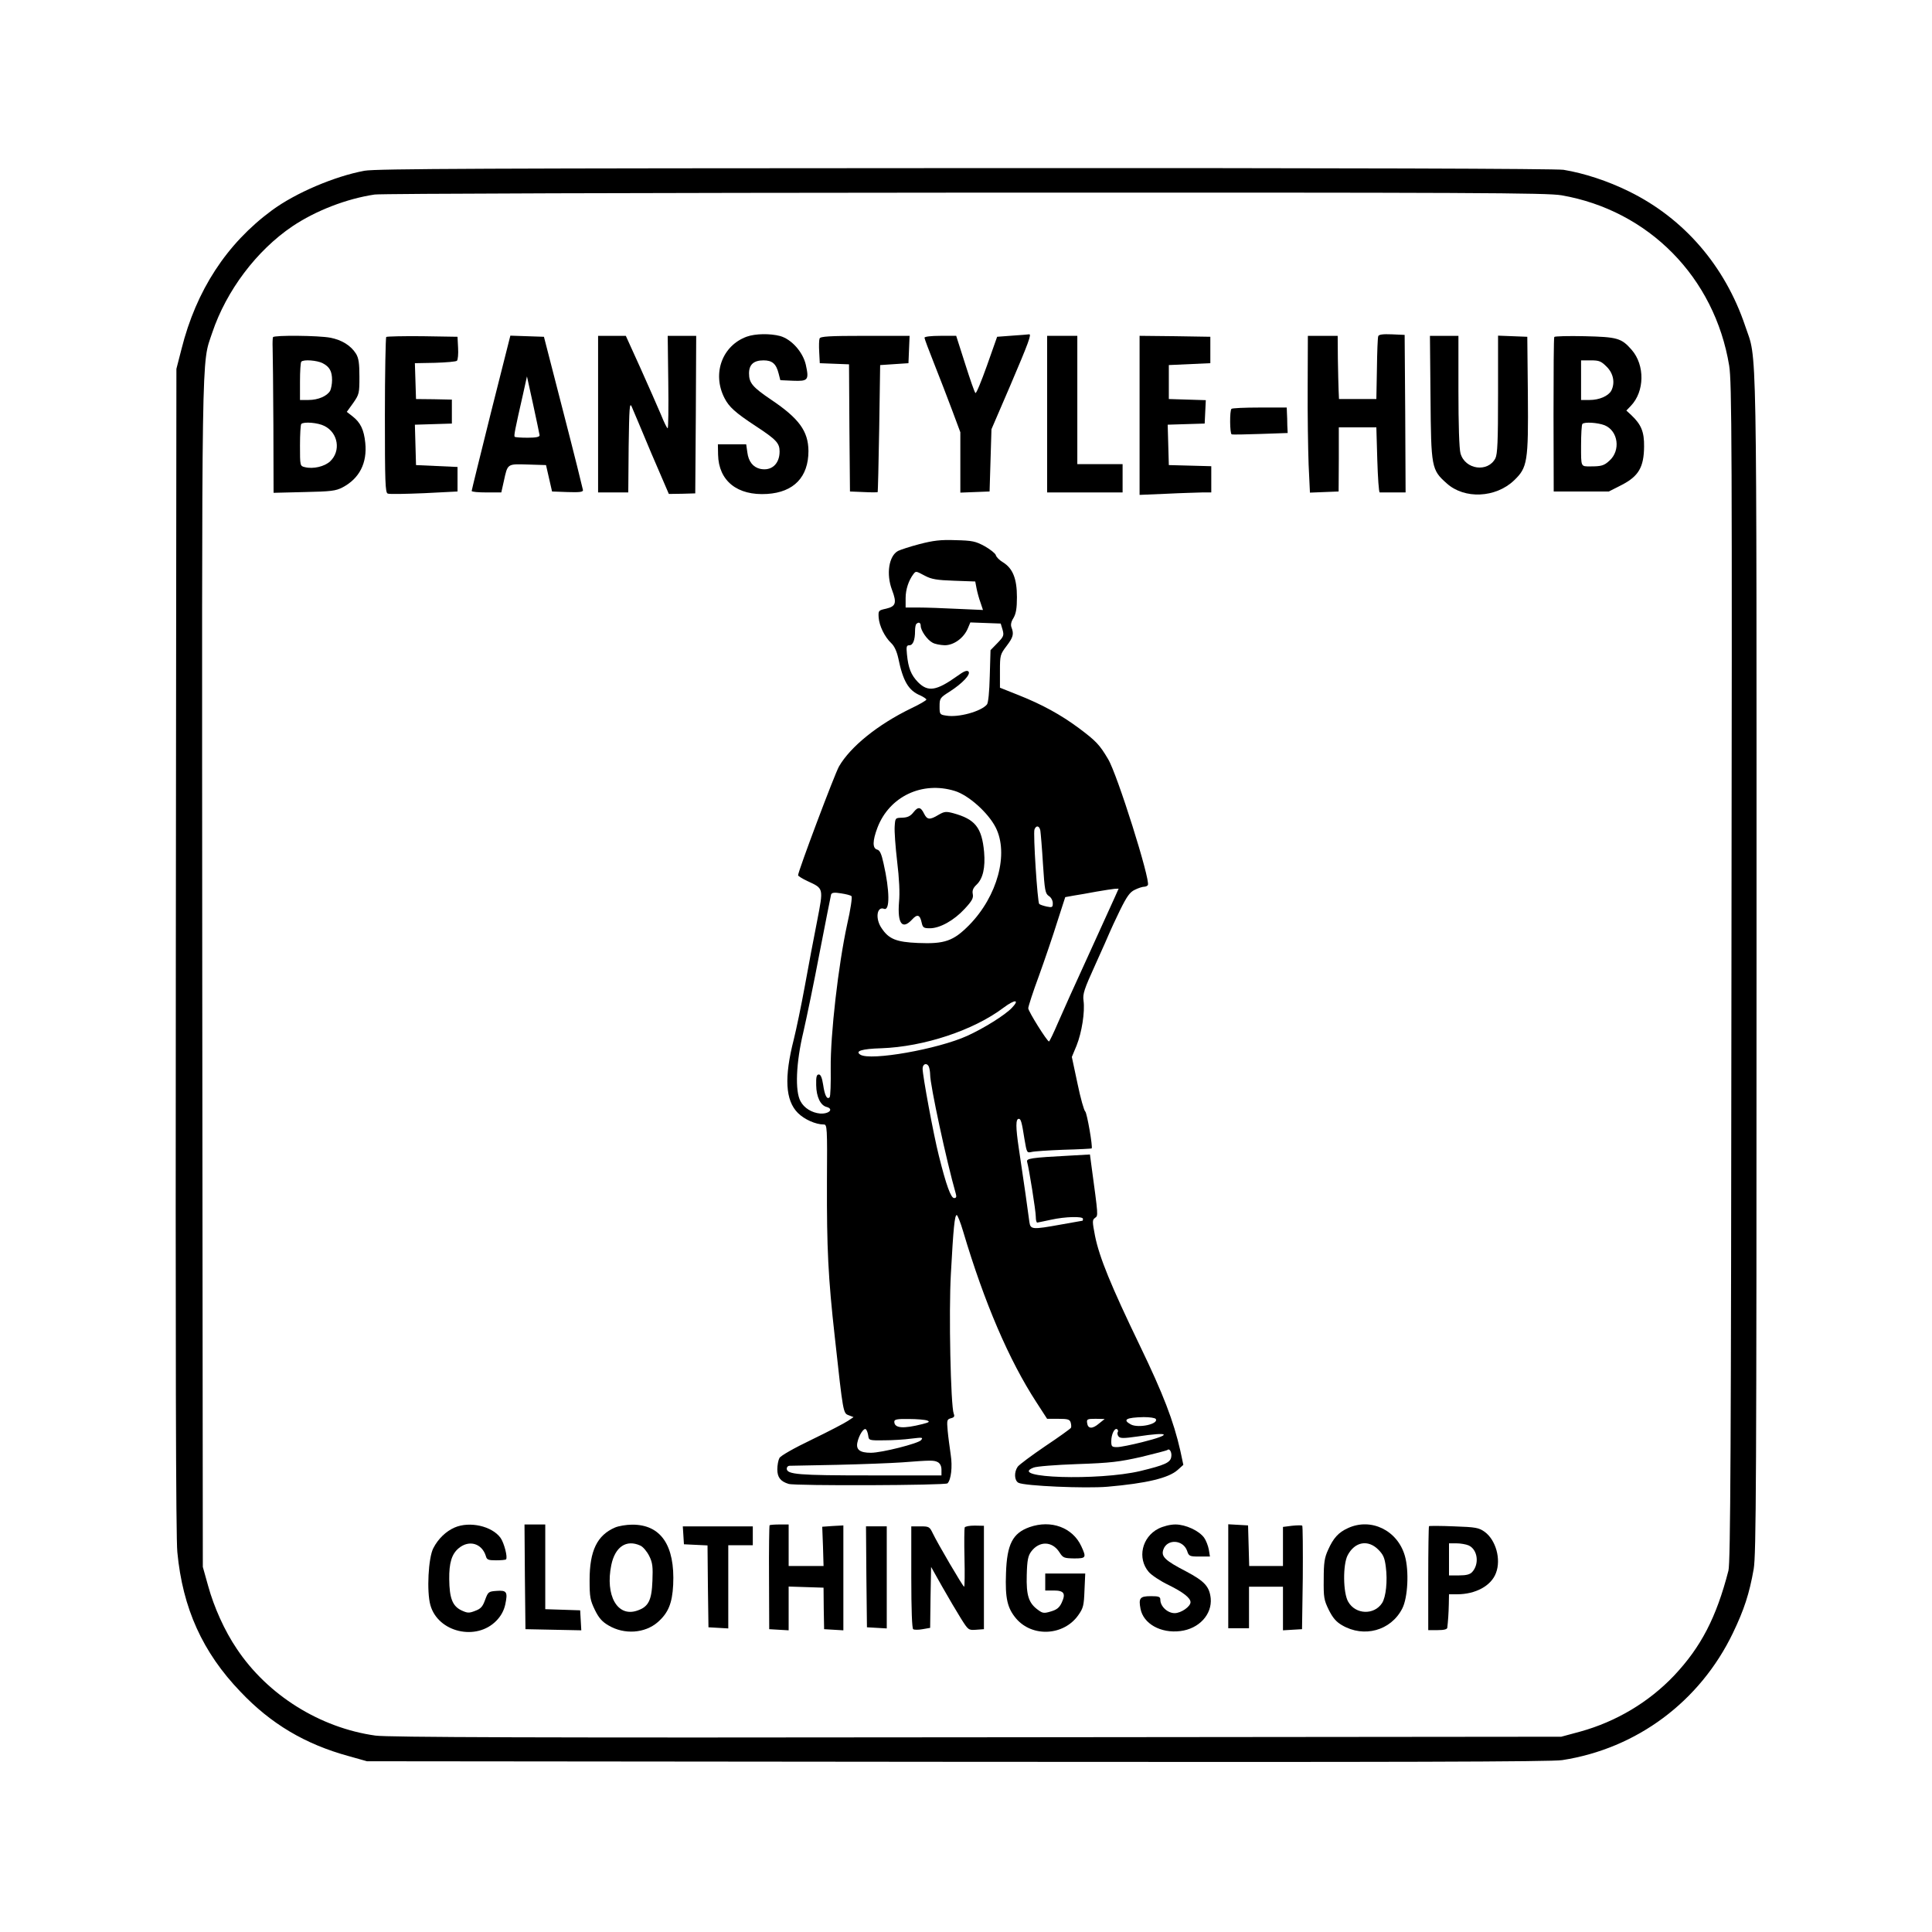 <?xml version="1.0" standalone="no"?>
<!DOCTYPE svg PUBLIC "-//W3C//DTD SVG 1.1//EN" "http://www.w3.org/Graphics/SVG/1.1/DTD/svg11.dtd">
<svg version="1.1"
    xmlns="http://www.w3.org/2000/svg" width="1024" height="1024" viewBox="0 0 1024 1024" preserveAspectRatio="xMidYMid meet">

    <!-- Các thay đổi đã được thực hiện ở dòng dưới đây -->
    <g transform="translate(0,1024) scale(0.1,-0.1)" fill="#000000" stroke="none">

        <!-- Phần nội dung hình ảnh của bạn không thay đổi -->
        <path d="M1932 9335 c-157 -29 -365 -117 -491 -210 -240 -177 -401 -424 -479
    -735 l-27 -105 -3 -3080 c-2 -2118 0 -3115 8 -3192 28 -296 133 -530 335 -740
    161 -170 343 -278 574 -341 l96 -27 3130 -3 c2340 -2 3149 0 3205 9 395 61
    730 310 905 674 59 123 87 208 110 339 13 79 15 444 15 3206 0 3428 4 3190
    -60 3382 -107 318 -324 570 -615 713 -113 56 -239 97 -348 115 -41 6 -1140 10
    -3172 9 -2537 -1 -3123 -3 -3183 -14z m6344 -130 c462 -80 812 -435 889 -903
    14 -88 16 -393 12 -3217 -2 -2509 -5 -3130 -16 -3170 -64 -248 -145 -404 -288
    -556 -133 -140 -306 -244 -498 -297 l-100 -27 -3100 -3 c-2351 -3 -3121 0
    -3185 9 -294 41 -572 215 -735 460 -65 96 -121 221 -152 334 l-28 100 -3 3133
    c-2 3417 -5 3234 53 3409 75 223 235 435 424 563 125 84 289 147 437 169 32 5
    1441 9 3130 10 2712 1 3082 -1 3160 -14z" />
        <path d="M3959 8456 c-131 -47 -186 -196 -119 -326 24 -47 57 -77 165 -148
    110 -72 127 -91 127 -135 0 -66 -43 -105 -103 -92 -38 9 -62 39 -68 88 l-6 42
    -75 0 -75 0 1 -55 c3 -139 102 -218 260 -208 142 9 219 90 219 228 -1 105 -50
    172 -197 271 -99 67 -118 89 -118 140 0 47 25 69 77 69 46 0 67 -18 80 -70 l9
    -35 67 -3 c80 -3 86 3 68 85 -16 68 -76 135 -136 152 -53 14 -131 13 -176 -3z" />
        <path d="M5365 8461 l-80 -6 -54 -153 c-30 -84 -57 -150 -61 -145 -5 4 -29 74
    -55 156 l-47 147 -84 0 c-48 0 -84 -4 -84 -10 0 -5 23 -67 51 -137 28 -71 71
    -181 95 -246 l44 -118 0 -160 0 -160 78 3 77 3 5 165 5 165 99 230 c99 232
    115 276 100 273 -5 -1 -45 -4 -89 -7z" />
        <path d="M7305 8458 c-3 -7 -6 -85 -7 -173 l-3 -160 -99 0 -99 0 -2 45 c-1 25
    -3 100 -4 168 l-1 122 -79 0 -79 0 -1 -267 c-1 -148 2 -335 5 -416 l7 -148 76
    3 76 3 1 170 0 170 100 0 99 0 5 -173 c3 -94 8 -172 13 -172 4 0 36 0 72 0
    l65 0 -2 418 -3 417 -68 3 c-48 2 -69 -1 -72 -10z" />
        <path d="M1447 8453 c-2 -5 -3 -30 -2 -58 1 -27 3 -211 4 -409 l1 -358 163 4
    c142 3 167 6 203 25 89 47 131 129 120 236 -7 69 -25 107 -67 140 l-31 24 34
    47 c32 46 33 52 33 139 0 72 -4 99 -18 122 -27 43 -74 73 -136 85 -62 12 -298
    14 -304 3z m263 -138 c37 -19 50 -43 50 -90 0 -20 -5 -45 -10 -56 -16 -28 -63
    -49 -115 -49 l-45 0 0 98 c0 54 3 102 7 105 12 13 84 7 113 -8z m10 -333 c72
    -36 88 -132 30 -187 -30 -28 -90 -42 -134 -31 -26 6 -26 7 -26 115 0 59 3 111
    7 114 13 13 89 7 123 -11z" />
        <path d="M2047 8454 c-3 -4 -7 -191 -7 -416 0 -355 2 -409 15 -414 8 -4 95 -2
    193 2 l177 9 0 65 0 65 -110 5 -110 5 -3 107 -3 107 98 3 98 3 0 64 0 63 -95
    2 -95 1 -3 95 -3 95 107 2 c59 2 111 6 116 11 5 5 8 36 6 68 l-3 59 -186 3
    c-102 1 -188 -1 -192 -4z" />
        <path d="M2602 8053 c-56 -225 -102 -411 -102 -415 0 -5 35 -8 78 -8 l79 0 13
    58 c21 96 17 93 127 90 l97 -3 16 -70 16 -70 82 -3 c62 -2 82 0 82 10 -1 7
    -47 193 -104 413 l-103 400 -89 3 -89 3 -103 -408z m258 -120 c0 -9 -19 -13
    -63 -13 -35 0 -66 2 -69 5 -5 5 1 36 44 225 l21 95 33 -150 c18 -82 33 -156
    34 -162z" />
        <path d="M3170 8045 l0 -415 80 0 80 0 2 243 c3 205 5 237 16 212 7 -16 54
    -127 104 -247 l93 -216 70 1 70 2 3 418 2 417 -75 0 -76 0 3 -245 c2 -135 0
    -245 -3 -245 -4 0 -20 33 -36 73 -17 39 -65 150 -108 245 l-78 172 -74 0 -73
    0 0 -415z" />
        <path d="M4344 8446 c-3 -7 -4 -40 -2 -72 l3 -59 77 -3 78 -3 2 -337 3 -337
    73 -3 c39 -2 73 -2 74 0 1 2 5 154 8 338 l5 335 75 5 75 5 3 73 3 72 -236 0
    c-190 0 -237 -3 -241 -14z"/>
        <path d="M5550 8045 l0 -415 200 0 200 0 0 75 0 75 -120 0 -120 0 0 340 0 340
    -80 0 -80 0 0 -415z" />
        <path d="M6040 8039 l0 -422 143 6 c78 4 163 6 190 7 l47 0 0 70 0 69 -112 3
    -113 3 -3 107 -3 107 98 3 98 3 3 62 3 62 -98 3 -98 3 0 90 0 90 110 5 110 5
    0 70 0 70 -187 3 -188 2 0 -421z"/>
        <path d="M7582 8133 c3 -372 5 -383 86 -455 94 -85 260 -77 357 16 71 68 76
    98 73 457 l-3 304 -77 3 -78 3 0 -311 c0 -250 -3 -316 -14 -339 -40 -77 -161
    -60 -185 26 -7 23 -11 156 -11 331 l0 292 -76 0 -75 0 3 -327z"/>
        <path d="M8238 8454 c-3 -5 -4 -191 -4 -414 l1 -405 146 0 146 0 69 35 c89 46
    117 94 118 203 1 78 -15 117 -68 167 l-26 24 24 25 c73 76 75 216 4 297 -54
    62 -76 68 -249 72 -86 2 -159 0 -161 -4z m278 -158 c36 -36 45 -86 24 -127
    -16 -28 -63 -49 -115 -49 l-45 0 0 105 0 105 51 0 c45 0 55 -4 85 -34z m-11
    -310 c72 -30 86 -134 25 -188 -28 -26 -43 -30 -100 -30 -52 0 -50 -5 -50 110
    0 60 3 112 7 115 11 12 82 7 118 -7z"/>
        <path d="M6527 8073 c-10 -9 -9 -131 1 -135 4 -2 72 -1 152 2 l145 5 -2 40 c0
    22 -1 52 -2 68 l-1 27 -143 0 c-79 0 -147 -3 -150 -7z"/>
        <path d="M4873 7356 c-50 -13 -101 -30 -113 -36 -49 -26 -64 -123 -32 -207 26
    -69 20 -87 -31 -99 -41 -9 -42 -10 -40 -46 3 -45 32 -104 67 -137 16 -15 29
    -43 37 -79 25 -122 54 -172 117 -198 17 -8 32 -18 32 -22 0 -4 -37 -26 -82
    -47 -175 -85 -320 -202 -381 -307 -23 -40 -217 -556 -217 -577 0 -4 22 -18 50
    -31 86 -40 85 -35 51 -211 -17 -85 -46 -239 -65 -344 -19 -104 -46 -233 -59
    -285 -51 -200 -45 -322 22 -389 34 -34 94 -61 137 -61 18 0 19 -12 17 -307 -1
    -349 6 -502 42 -823 44 -402 44 -400 73 -411 l26 -10 -30 -20 c-16 -11 -102
    -56 -191 -99 -96 -46 -166 -86 -172 -98 -6 -11 -11 -38 -11 -60 0 -42 17 -64
    60 -77 35 -11 831 -8 842 3 19 19 27 88 17 152 -5 36 -13 92 -16 126 -5 57 -4
    61 17 67 17 4 21 10 15 24 -16 42 -27 539 -15 743 13 241 20 310 31 310 4 0
    20 -39 34 -87 112 -377 243 -682 388 -905 l57 -88 59 0 c51 0 61 -3 66 -20 3
    -11 4 -24 1 -28 -3 -5 -64 -49 -136 -97 -72 -49 -138 -98 -146 -109 -20 -29
    -18 -73 4 -85 31 -17 356 -31 472 -21 207 18 324 46 372 89 l30 27 -16 75
    c-36 158 -90 299 -215 558 -152 315 -214 466 -237 580 -15 78 -15 85 0 96 17
    13 18 3 -20 283 l-7 53 -106 -6 c-208 -11 -232 -15 -227 -33 10 -34 46 -260
    46 -291 0 -17 3 -31 8 -31 4 1 36 7 72 15 76 17 170 19 170 5 0 -5 -1 -10 -2
    -10 -2 0 -52 -9 -113 -20 -155 -28 -163 -27 -169 13 -2 17 -12 86 -21 152 -10
    66 -25 173 -35 238 -17 114 -17 157 0 157 11 0 16 -18 30 -108 12 -71 13 -73
    36 -68 14 4 91 9 171 12 81 2 148 6 149 7 7 7 -25 190 -34 196 -6 4 -25 70
    -41 148 l-30 141 25 60 c28 70 45 179 37 238 -5 36 3 60 62 190 37 81 71 159
    76 171 5 13 30 66 55 118 37 75 53 97 79 109 18 9 40 16 48 16 9 0 18 4 21 9
    15 24 -163 590 -211 668 -45 76 -63 95 -155 164 -96 71 -194 125 -320 175
    l-98 39 0 87 c0 85 1 89 35 134 35 46 40 63 26 99 -5 13 -2 30 11 50 13 23 18
    50 18 110 0 98 -22 152 -73 184 -19 11 -37 29 -39 39 -3 9 -29 30 -59 47 -48
    26 -65 30 -154 32 -80 3 -118 -2 -192 -21z m30 -168 c34 -18 63 -23 154 -26
    l112 -4 7 -37 c4 -20 13 -54 21 -75 l13 -39 -136 6 c-76 4 -168 7 -206 7 l-68
    0 0 50 c0 46 16 94 42 128 13 16 12 16 61 -10z m-23 -265 c0 -25 34 -74 62
    -89 13 -8 42 -13 65 -14 49 0 102 39 123 90 l13 31 81 -3 80 -3 10 -33 c8 -30
    6 -36 -28 -71 l-36 -37 -4 -137 c-2 -84 -8 -143 -15 -151 -31 -37 -151 -70
    -215 -59 -35 5 -36 7 -36 49 0 42 2 46 53 78 70 45 114 93 100 107 -8 8 -25 1
    -59 -24 -111 -79 -155 -86 -208 -33 -37 38 -52 75 -59 149 -4 40 -2 47 13 47
    19 0 30 27 30 76 0 17 3 34 7 37 12 12 23 7 23 -10z m180 -875 c73 -22 177
    -115 217 -193 71 -139 10 -365 -140 -518 -84 -85 -130 -101 -272 -95 -115 5
    -154 21 -192 78 -35 50 -26 118 13 103 31 -12 30 97 -3 241 -11 51 -20 70 -34
    73 -25 7 -25 46 2 117 63 164 236 247 409 194z m454 -210 c2 -13 9 -93 14
    -178 9 -140 12 -156 31 -169 12 -7 21 -24 21 -38 0 -22 -3 -24 -32 -18 -18 4
    -36 10 -40 14 -9 8 -33 375 -25 395 9 23 26 20 31 -6z m394 -355 c-12 -27 -75
    -165 -140 -308 -66 -143 -138 -304 -161 -357 -23 -54 -44 -97 -47 -98 -10 0
    -110 160 -110 176 0 9 25 87 57 173 31 86 75 215 97 286 l42 130 44 8 c25 4
    79 13 120 21 41 7 85 14 97 15 l22 1 -21 -47z m-1395 7 c5 -4 -5 -72 -23 -150
    -47 -217 -89 -584 -87 -762 1 -80 -1 -150 -6 -154 -14 -14 -26 11 -34 66 -6
    38 -13 55 -23 55 -12 0 -15 -13 -14 -57 1 -62 23 -107 55 -115 40 -11 13 -38
    -34 -35 -44 4 -85 29 -104 65 -30 54 -24 204 15 367 17 74 57 266 87 425 31
    160 58 296 60 304 4 10 17 12 53 6 26 -4 51 -10 55 -15z m850 -592 c-36 -38
    -148 -108 -236 -148 -156 -71 -514 -134 -567 -100 -30 19 8 31 111 34 226 8
    489 95 648 215 60 45 88 45 44 -1z m-439 -314 c3 -9 6 -27 6 -40 0 -55 86
    -456 136 -631 5 -17 2 -23 -9 -23 -17 0 -42 68 -81 225 -28 110 -86 424 -86
    461 0 27 25 33 34 8z m1202 -1865 c16 -27 -92 -50 -132 -29 -46 25 -26 37 68
    39 32 0 60 -4 64 -10z m-1212 -8 c16 -6 11 -10 -25 -19 -103 -26 -149 -22
    -149 13 0 12 16 15 78 14 42 0 86 -4 96 -8z m911 -16 c-35 -30 -59 -29 -63 3
    -3 20 1 22 45 22 l48 -1 -30 -24z m-1223 -65 c3 -24 5 -25 83 -24 44 0 109 4
    145 9 59 7 64 7 52 -8 -15 -18 -209 -67 -266 -67 -58 0 -79 16 -72 53 8 40 35
    82 46 71 5 -5 10 -20 12 -34z m1322 19 c-3 -5 -1 -16 5 -23 9 -10 27 -10 98 0
    177 27 190 11 26 -30 -56 -14 -115 -26 -132 -26 -28 0 -31 3 -31 31 0 36 17
    72 31 64 5 -4 7 -11 3 -16z m284 -130 c-4 -31 -33 -44 -165 -76 -221 -52 -703
    -37 -566 18 15 7 120 15 233 19 178 6 223 12 339 38 74 18 136 34 139 37 11
    10 24 -13 20 -36z m-1237 -29 c12 -7 19 -21 19 -40 l0 -30 -379 0 c-380 0
    -441 5 -441 36 0 8 6 14 13 15 6 0 120 2 252 5 132 3 287 9 345 13 156 12 170
    12 191 1z"/>
        <path d="M4841 5934 c-16 -20 -31 -27 -59 -28 -37 -1 -37 -1 -40 -46 -2 -25 4
    -108 13 -185 11 -91 15 -167 10 -217 -9 -113 17 -148 69 -92 28 31 42 26 51
    -16 6 -27 11 -30 44 -30 53 0 128 42 184 103 39 42 47 57 43 78 -4 19 2 33 20
    50 34 32 47 91 40 173 -12 130 -47 174 -164 206 -38 10 -47 9 -78 -9 -46 -28
    -60 -26 -76 6 -18 37 -32 39 -57 7z"/>
        <path d="M2410 2144 c-46 -20 -87 -59 -113 -109 -27 -51 -36 -231 -16 -302 40
    -145 245 -193 351 -82 24 25 39 53 46 85 14 66 8 76 -45 72 -44 -3 -46 -5 -62
    -48 -13 -36 -23 -47 -53 -58 -33 -13 -41 -12 -75 4 -45 23 -61 64 -62 164 -1
    86 13 133 50 164 55 46 123 26 144 -41 5 -20 13 -23 54 -23 26 0 50 2 53 5 10
    10 -10 87 -29 114 -46 63 -164 89 -243 55z"/>
        <path d="M2782 1883 l3 -278 148 -3 148 -3 -3 53 -3 53 -92 3 -93 3 0 224 0
    225 -55 0 -55 0 2 -277z"/>
        <path d="M3260 2144 c-95 -41 -135 -123 -135 -279 0 -90 3 -106 28 -158 21
    -43 39 -63 72 -82 84 -50 193 -42 261 17 56 49 77 100 82 198 10 209 -65 320
    -218 319 -30 0 -71 -7 -90 -15z m134 -96 c14 -6 35 -31 47 -55 18 -36 20 -58
    17 -132 -4 -104 -21 -138 -82 -158 -104 -35 -169 81 -136 242 20 97 80 137
    154 103z"/>
        <path d="M4079 2156 c-2 -2 -4 -127 -3 -278 l1 -273 51 -3 52 -3 0 116 0 116
    93 -3 92 -3 1 -110 2 -110 51 -3 51 -3 0 278 0 278 -56 -3 -56 -4 4 -104 3
    -104 -92 0 -93 0 0 110 0 110 -48 0 c-27 0 -51 -2 -53 -4z"/>
        <path d="M5113 2144 c-2 -6 -3 -79 -1 -163 2 -83 1 -151 -2 -151 -6 0 -142
    232 -166 283 -17 35 -20 37 -66 37 l-48 0 0 -269 c0 -176 4 -272 10 -276 6 -4
    28 -4 50 0 l40 7 2 161 3 162 59 -105 c33 -58 77 -133 99 -168 39 -62 40 -63
    81 -60 l41 3 0 274 0 274 -49 1 c-27 0 -50 -4 -53 -10z"/>
        <path d="M5457 2146 c-90 -32 -120 -91 -125 -244 -5 -134 7 -185 54 -241 86
    -100 252 -91 329 18 27 38 30 52 33 132 l4 89 -106 0 -106 0 0 -45 0 -45 45 0
    c55 0 65 -16 42 -65 -12 -26 -26 -37 -57 -46 -36 -11 -44 -10 -68 8 -50 36
    -63 77 -60 185 2 80 7 102 24 125 43 57 111 55 149 -4 19 -30 24 -32 78 -33
    64 0 66 4 38 65 -46 99 -160 141 -274 101z"/>
        <path d="M6140 2138 c-88 -45 -113 -157 -52 -229 14 -17 62 -49 106 -70 75
    -37 116 -68 116 -91 0 -23 -50 -58 -84 -58 -38 0 -76 36 -76 71 0 16 -8 19
    -50 19 -58 0 -66 -10 -55 -67 15 -79 107 -131 211 -118 99 12 169 88 161 174
    -7 62 -32 90 -130 142 -112 58 -134 79 -121 116 20 58 105 53 126 -7 9 -28 13
    -30 65 -30 l56 0 -6 37 c-4 21 -15 49 -25 63 -27 37 -98 70 -152 70 -28 0 -63
    -9 -90 -22z"/>
        <path d="M6510 1886 l0 -276 55 0 55 0 0 110 0 110 90 0 90 0 0 -116 0 -115
    50 3 51 3 4 272 c1 150 0 275 -3 277 -4 2 -28 2 -55 -1 l-47 -6 0 -103 0 -104
    -90 0 -89 0 -3 108 -3 107 -52 3 -53 3 0 -275z"/>
        <path d="M7145 2141 c-51 -23 -78 -53 -106 -116 -19 -41 -23 -69 -23 -155 -1
    -96 1 -110 27 -163 21 -42 39 -63 70 -81 116 -68 259 -29 319 88 30 57 37 201
    14 280 -39 135 -179 203 -301 147z m160 -114 c27 -27 34 -44 40 -91 10 -75 1
    -161 -20 -193 -42 -64 -140 -61 -179 7 -28 47 -29 198 -3 247 38 72 108 84
    162 30z"/>
        <path d="M7574 2151 c-2 -2 -4 -127 -4 -278 l0 -273 50 0 c33 0 50 4 51 13 4
    35 7 77 8 125 l1 52 43 0 c98 0 181 45 206 113 28 73 -1 175 -60 218 -31 22
    -47 25 -162 29 -71 3 -131 3 -133 1z m210 -102 c48 -22 58 -98 19 -141 -12
    -13 -31 -18 -70 -18 l-53 0 0 85 0 85 40 0 c21 0 50 -5 64 -11z"/>
        <path d="M3622 2103 l3 -48 62 -3 63 -3 2 -217 3 -217 53 -3 52 -3 0 220 0
    221 65 0 65 0 0 50 0 50 -186 0 -185 0 3 -47z"/>
        <path d="M4592 1883 l3 -268 53 -3 52 -3 0 270 0 271 -55 0 -55 0 2 -267z" />

    </g>
</svg>